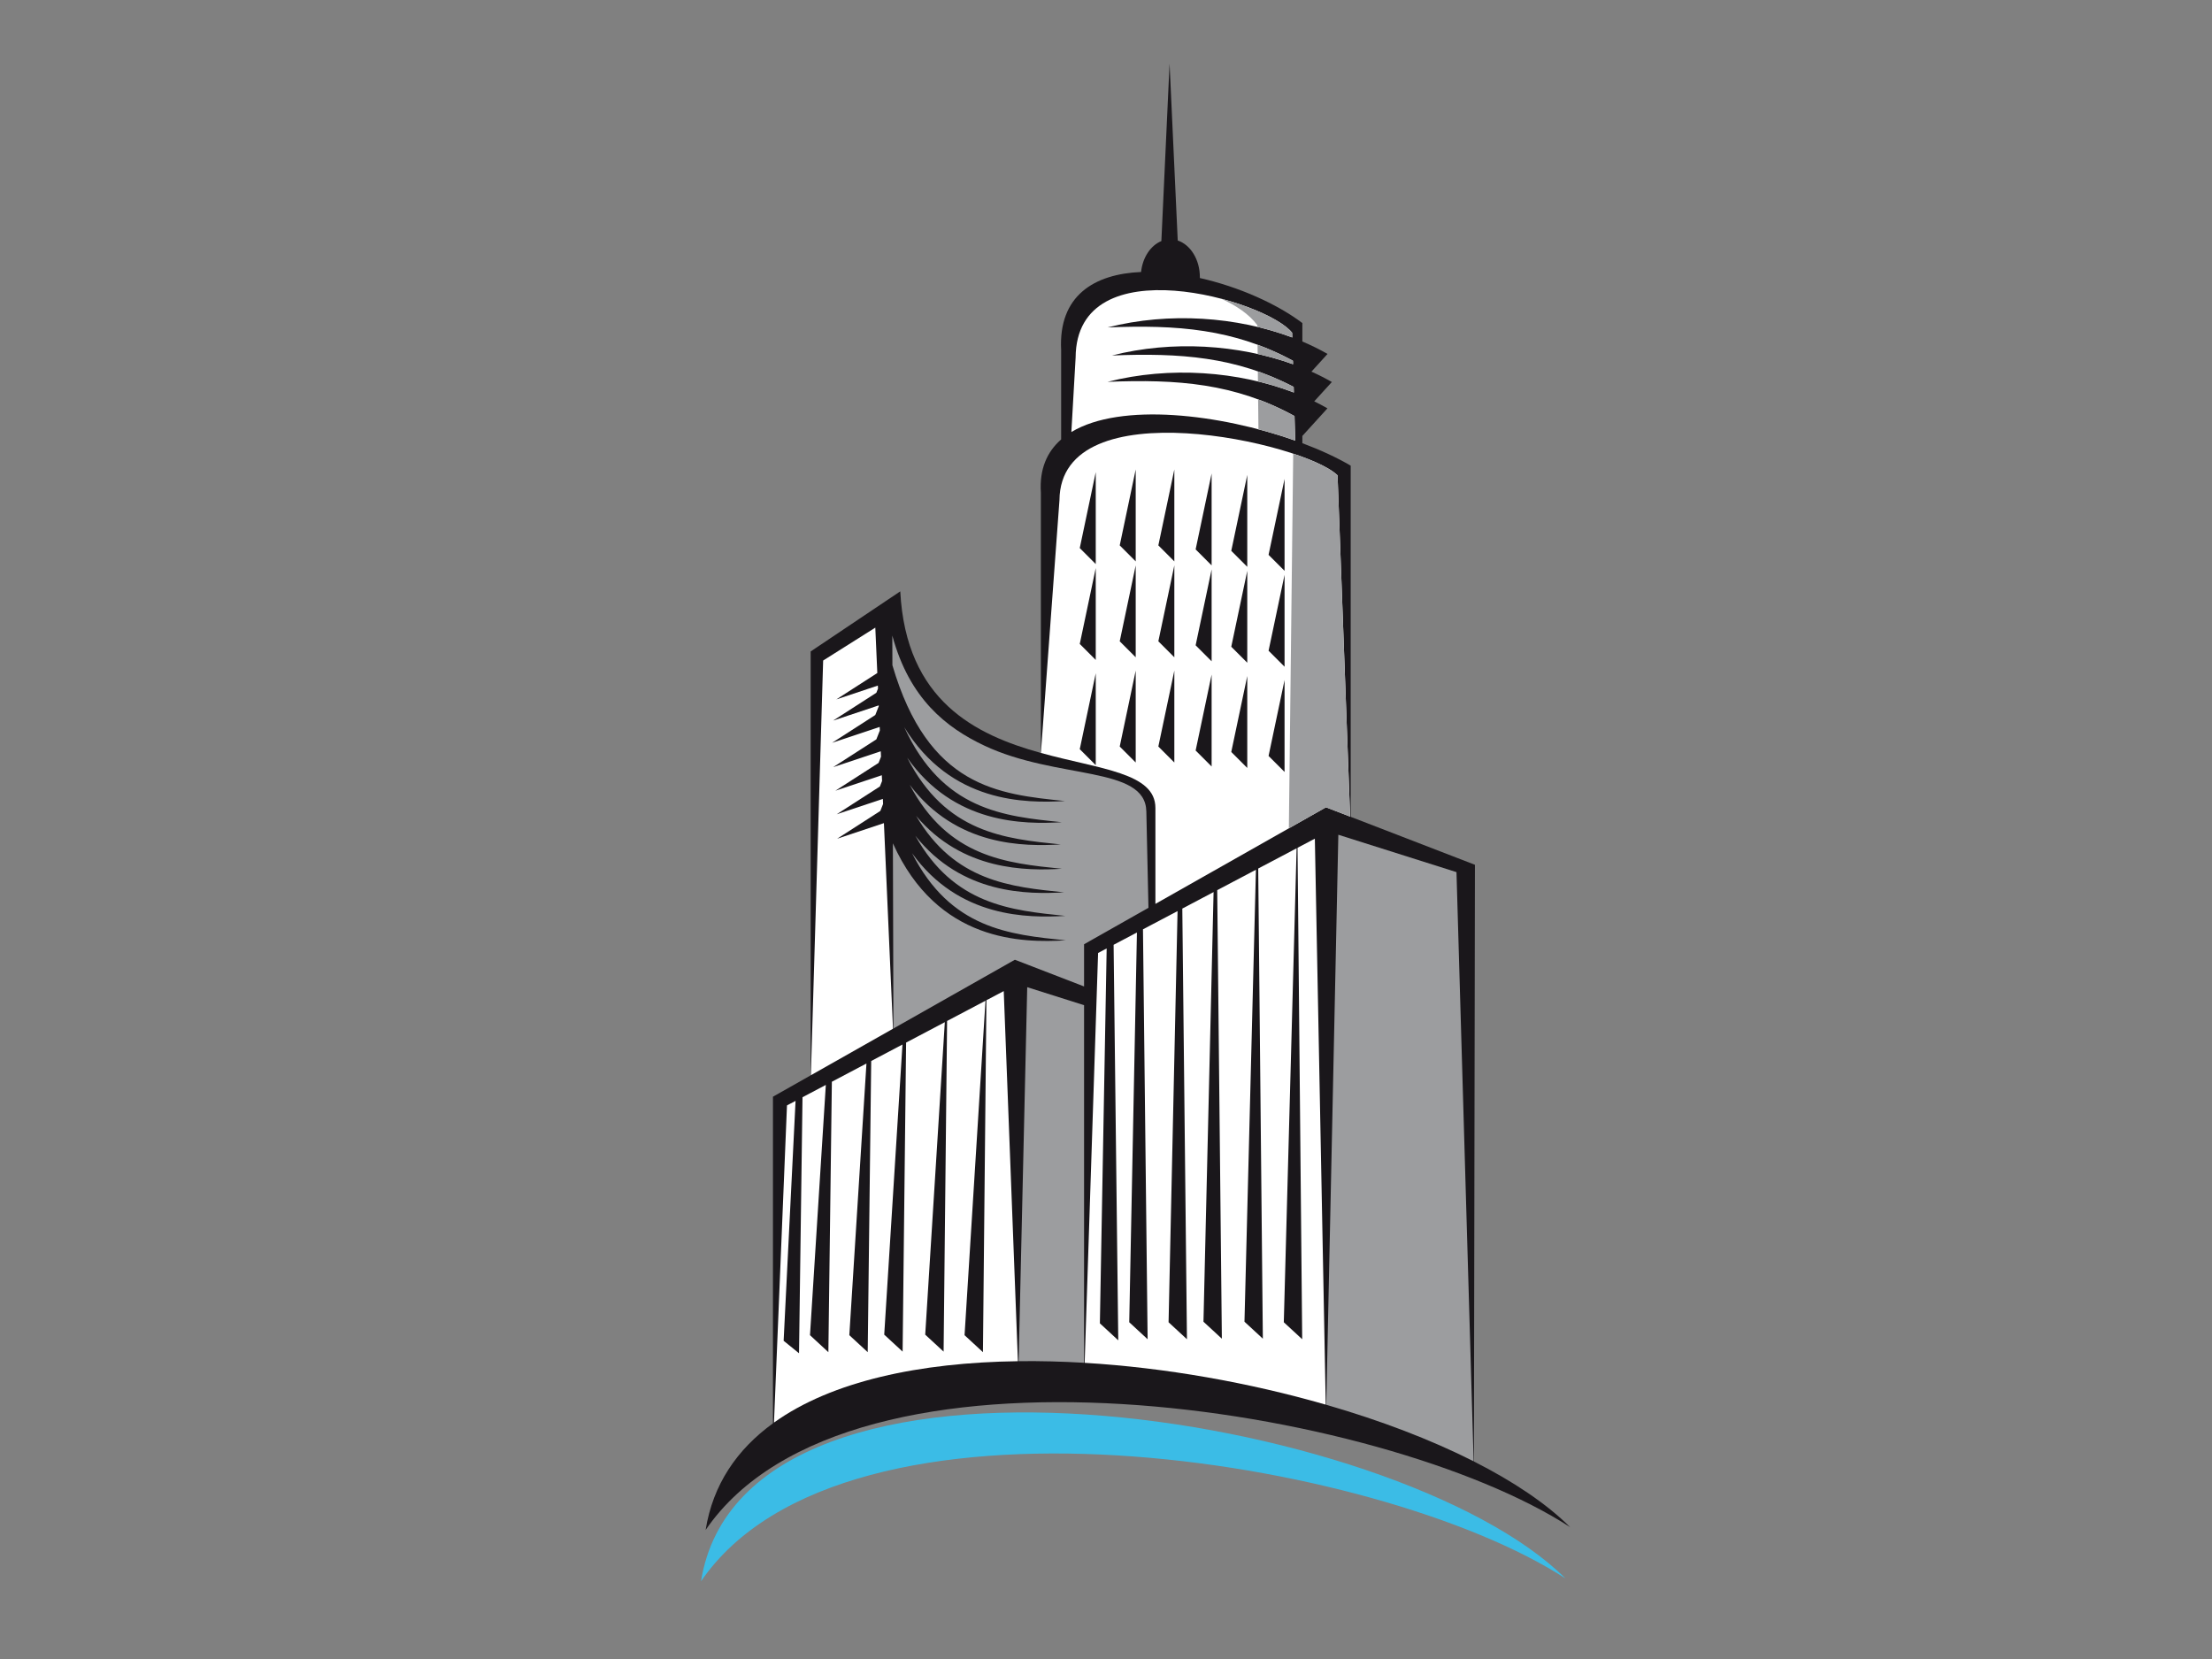 <?xml version="1.0" encoding="utf-8"?>
<!-- Generator: Adobe Illustrator 17.0.0, SVG Export Plug-In . SVG Version: 6.00 Build 0)  -->
<!DOCTYPE svg PUBLIC "-//W3C//DTD SVG 1.1//EN" "http://www.w3.org/Graphics/SVG/1.1/DTD/svg11.dtd">
<svg version="1.1" id="Layer_1" xmlns="http://www.w3.org/2000/svg" xmlns:xlink="http://www.w3.org/1999/xlink" x="0px" y="0px"
	 width="800px" height="600px" viewBox="0 0 800 600" enable-background="new 0 0 800 600" xml:space="preserve">
<rect x="0" y="0" width="800" height="600" fill="#808080" stroke="none"/>
<g>
	<path fill-rule="evenodd" clip-rule="evenodd" fill="#1A171B" d="M255.202,553.33c2.624-16.463,11.362-29.129,24.347-38.56V396.638
		l13.64-7.721V235.609l32.402-21.739c2.079,39.681,27.308,51.92,50.858,58.441v-94.147c-0.568-8.496,2.229-14.779,7.33-19.233
		v-32.348c-1.025-19.695,12.009-27.5,28.905-28.216c0.563-5.28,3.476-9.607,7.341-11.179l1.306-28.236l1.66-35.945l1.66,35.945
		l1.294,28.028c4.603,1.528,8.002,6.885,8.002,13.257l-0.004,0.313c13.937,3.143,27.776,9.267,37.071,16.286v6.671
		c3.185,1.355,6.23,2.854,9.104,4.499l-5.821,6.403c2.567,1.149,5.03,2.402,7.379,3.749l-6.368,7.003
		c1.641,0.797,3.236,1.639,4.778,2.522l-9.072,9.981v2.62c6.562,2.459,12.529,5.217,17.484,8.13v127.002l44.935,17.346
		l-0.374,215.792c14.315,7.257,26.271,15.277,34.781,23.745C500.199,508.369,307.296,477.206,255.202,553.33L255.202,553.33z"/>
	<path fill-rule="evenodd" clip-rule="evenodd" fill="#3BBCE6" d="M253.532,571.898c15.782-99.035,251.948-61.449,312.634-1.031
		C498.529,526.935,305.624,495.774,253.532,571.898L253.532,571.898z"/>
	<path fill-rule="evenodd" clip-rule="evenodd" fill="#9C9D9F" d="M479.66,508.064c19.594,5.656,37.824,12.601,53.295,20.435
		l-6.199-213.083l-42.726-13.518L479.66,508.064L479.66,508.064z"/>
	<path fill-rule="evenodd" clip-rule="evenodd" fill="#FFFFFF" d="M392.284,492.884c29.224,1.753,59.563,7.162,87.193,15.127
		l-3.942-204.698l-6.261,3.299l1.684,177.74l-6.651-6.143l4.629-171.416l-13.884,7.322l1.676,170.039l-6.645-6.141l4.143-163.463
		l-14.002,7.387l1.68,162.217l-6.651-6.141l3.657-155.384l-11.309,5.964l1.68,155.759l-6.647-6.143l3.25-148.709l-12.509,6.598
		l1.68,148.253l-6.647-6.143l2.78-140.961l-8.433,4.45l1.682,143.048l-6.647-6.143l2.453-135.583l-3.1,1.637L392.284,492.884
		L392.284,492.884z"/>
	<path fill-rule="evenodd" clip-rule="evenodd" fill="#9C9D9F" d="M368.405,492.288c7.749-0.097,15.666,0.11,23.664,0.582V363.539
		l-20.56-6.507L368.405,492.288L368.405,492.288z"/>
	<path fill-rule="evenodd" clip-rule="evenodd" fill="#FFFFFF" d="M279.919,514.495c20.966-15.037,52.863-21.727,88.222-22.199
		l-5.126-133.853l-6.26,3.303l-1.261,127.285l-6.647-6.141l7.569-120.965l-13.886,7.322l-1.261,119.588l-6.649-6.143l7.089-113.01
		l-14.006,7.385l-1.257,111.768l-6.651-6.143l6.598-104.931l-11.309,5.964l-1.261,105.306l-6.649-6.141l6.193-98.262l-12.509,6.6
		l-1.261,97.802l-6.649-6.141l5.726-90.51l-8.433,4.448l-1.261,92.597l-5.565-4.513l4.312-86.76l-3.1,1.635L279.919,514.495
		L279.919,514.495z"/>
	<path fill-rule="evenodd" clip-rule="evenodd" fill="#9C9D9F" d="M323.118,371.97l43.924-24.866l25.026,9.659v-15.257
		l23.287-13.182l-0.767-34.887c-0.364-16.573-32.31-11.35-58.644-23.798c-13.794-6.515-27.06-16.961-33.225-39.773l0.03,10.713
		c12.936,44.211,38.381,46.674,62.415,49.127c-14.272,0.826-41.286,0.814-58.148-26.743c13.868,30.101,35.973,32.255,56.997,34.399
		c-13.66,0.791-38.996,0.811-55.927-23.367c13.925,27.26,35.241,29.334,55.544,31.407c-13.315,0.771-37.722,0.81-54.625-21.574
		c13.933,26.283,34.962,28.335,55.007,30.382c-12.81,0.74-35.9,0.805-52.688-19.144c13.915,23.712,34.161,25.687,53.494,27.66
		c-13.091,0.761-36.903,0.811-53.767-20.46c13.933,24.957,34.562,26.973,54.247,28.982c-13.53,0.785-38.52,0.814-55.447-22.685
		c13.925,27.377,35.273,29.452,55.609,31.525c-15.586,0.905-46.371,0.805-62.531-35.09L323.118,371.97L323.118,371.97z"/>
	<polygon fill-rule="evenodd" clip-rule="evenodd" fill="#FFFFFF" points="293.268,388.872 322.962,372.057 319.683,297.694 
		302.764,303.337 318.387,293.281 319.38,290.773 319.301,288.93 302.602,294.493 318.227,284.439 319.014,282.452 318.92,280.371 
		302.122,285.975 317.747,275.917 318.625,273.687 318.54,271.71 301.316,277.452 316.941,267.398 318.206,264.193 318.151,262.907 
		300.934,268.645 316.559,258.595 317.82,255.398 317.808,255.111 301.316,260.607 316.941,250.553 317.539,249.037 317.49,247.941 
		302.465,252.951 317.291,243.407 316.567,226.993 297.704,238.888 293.268,388.872 	"/>
	<path fill-rule="evenodd" clip-rule="evenodd" fill="#FFFFFF" d="M376.46,272.312c21.396,5.923,41.41,7.127,41.41,19.892V326.9
		l61.689-34.932l8.734,3.37l-4.54-123.414c-11.915-11.805-100.255-31.743-100.581,8.962L376.46,272.312L376.46,272.312z"/>
	<path fill-rule="evenodd" clip-rule="evenodd" fill="#9C9D9F" d="M466.134,299.574l13.424-7.605l8.734,3.37l-4.54-123.414
		c-2.498-2.475-8.354-5.305-16.044-7.855L466.134,299.574L466.134,299.574z"/>
	<polygon fill-rule="evenodd" clip-rule="evenodd" fill="#1A171B" points="396.293,205.445 396.293,238.68 390.51,232.9 
		396.293,205.445 	"/>
	<polygon fill-rule="evenodd" clip-rule="evenodd" fill="#1A171B" points="396.293,243.495 396.293,276.732 390.51,270.955 
		396.293,243.495 	"/>
	<polygon fill-rule="evenodd" clip-rule="evenodd" fill="#1A171B" points="410.743,169.795 410.743,203.033 404.964,197.25 
		410.743,169.795 	"/>
	<polygon fill-rule="evenodd" clip-rule="evenodd" fill="#1A171B" points="410.743,204.477 410.743,237.714 404.964,231.936 
		410.743,204.477 	"/>
	<polygon fill-rule="evenodd" clip-rule="evenodd" fill="#1A171B" points="410.743,242.533 410.743,275.77 404.964,269.989 
		410.743,242.533 	"/>
	<polygon fill-rule="evenodd" clip-rule="evenodd" fill="#1A171B" points="424.714,169.795 424.714,203.033 418.933,197.25 
		424.714,169.795 	"/>
	<polygon fill-rule="evenodd" clip-rule="evenodd" fill="#1A171B" points="424.714,204.477 424.714,237.714 418.933,231.936 
		424.714,204.477 	"/>
	<polygon fill-rule="evenodd" clip-rule="evenodd" fill="#1A171B" points="424.714,242.533 424.714,275.77 418.933,269.989 
		424.714,242.533 	"/>
	<polygon fill-rule="evenodd" clip-rule="evenodd" fill="#1A171B" points="438.199,171.239 438.199,204.477 432.419,198.696 
		438.199,171.239 	"/>
	<polygon fill-rule="evenodd" clip-rule="evenodd" fill="#1A171B" points="438.199,205.925 438.199,239.162 432.419,233.382 
		438.199,205.925 	"/>
	<polygon fill-rule="evenodd" clip-rule="evenodd" fill="#1A171B" points="438.199,243.977 438.199,277.212 432.419,271.438 
		438.199,243.977 	"/>
	<polygon fill-rule="evenodd" clip-rule="evenodd" fill="#1A171B" points="451.091,171.764 451.091,205.001 445.306,199.221 
		451.091,171.764 	"/>
	<polygon fill-rule="evenodd" clip-rule="evenodd" fill="#1A171B" points="451.091,206.446 451.091,239.683 445.306,233.9 
		451.091,206.446 	"/>
	<polygon fill-rule="evenodd" clip-rule="evenodd" fill="#1A171B" points="451.091,244.499 451.091,277.737 445.306,271.956 
		451.091,244.499 	"/>
	<polygon fill-rule="evenodd" clip-rule="evenodd" fill="#1A171B" points="464.578,173.208 464.578,206.446 458.796,200.665 
		464.578,173.208 	"/>
	<polygon fill-rule="evenodd" clip-rule="evenodd" fill="#1A171B" points="464.578,207.89 464.578,241.131 458.796,235.348 
		464.578,207.89 	"/>
	<polygon fill-rule="evenodd" clip-rule="evenodd" fill="#1A171B" points="464.578,245.946 464.578,279.183 458.796,273.403 
		464.578,245.946 	"/>
	<polygon fill-rule="evenodd" clip-rule="evenodd" fill="#1A171B" points="396.293,170.759 396.293,203.995 390.51,198.216 
		396.293,170.759 	"/>
	<path fill-rule="evenodd" clip-rule="evenodd" fill="#FFFFFF" d="M467.367,122.047c-19.888-7.481-44.487-9.326-66.784-3.631
		c25.083-1.009,45.696,0.517,67.024,12.052l0.041,1.259c-19.661-7.09-43.688-8.734-65.511-3.159
		c24.579-0.993,44.868,0.456,65.745,11.364l0.059,2.026c-19.994-7.678-44.87-9.617-67.392-3.86
		c25.321-1.023,46.088,0.543,67.636,12.379l0.252,8.872c-27.097-9.6-63.07-13.935-80.965-3.1l1.54-26.938
		c0.254-40.706,69.03-20.769,78.307-8.966L467.367,122.047L467.367,122.047z"/>
	<path fill-rule="evenodd" clip-rule="evenodd" fill="#9C9D9F" d="M467.367,122.047c-4.031-1.517-8.258-2.801-12.617-3.838
		l-0.008-0.59c-3.098-4.141-7.731-7.125-13.064-9.584c12.131,3.183,22.439,8.234,25.641,12.31L467.367,122.047L467.367,122.047z
		 M454.815,124.675c4.263,1.57,8.512,3.48,12.792,5.793l0.041,1.259c-4.096-1.479-8.38-2.715-12.796-3.706L454.815,124.675
		L454.815,124.675z M454.915,134.298c4.324,1.515,8.632,3.372,12.967,5.634l0.059,2.026c-4.141-1.589-8.494-2.935-12.987-4.011
		L454.915,134.298L454.915,134.298z M455.018,144.44c4.389,1.625,8.76,3.618,13.166,6.037l0.252,8.868
		c-4.251-1.503-8.722-2.88-13.302-4.086L455.018,144.44L455.018,144.44z"/>
</g>
</svg>
